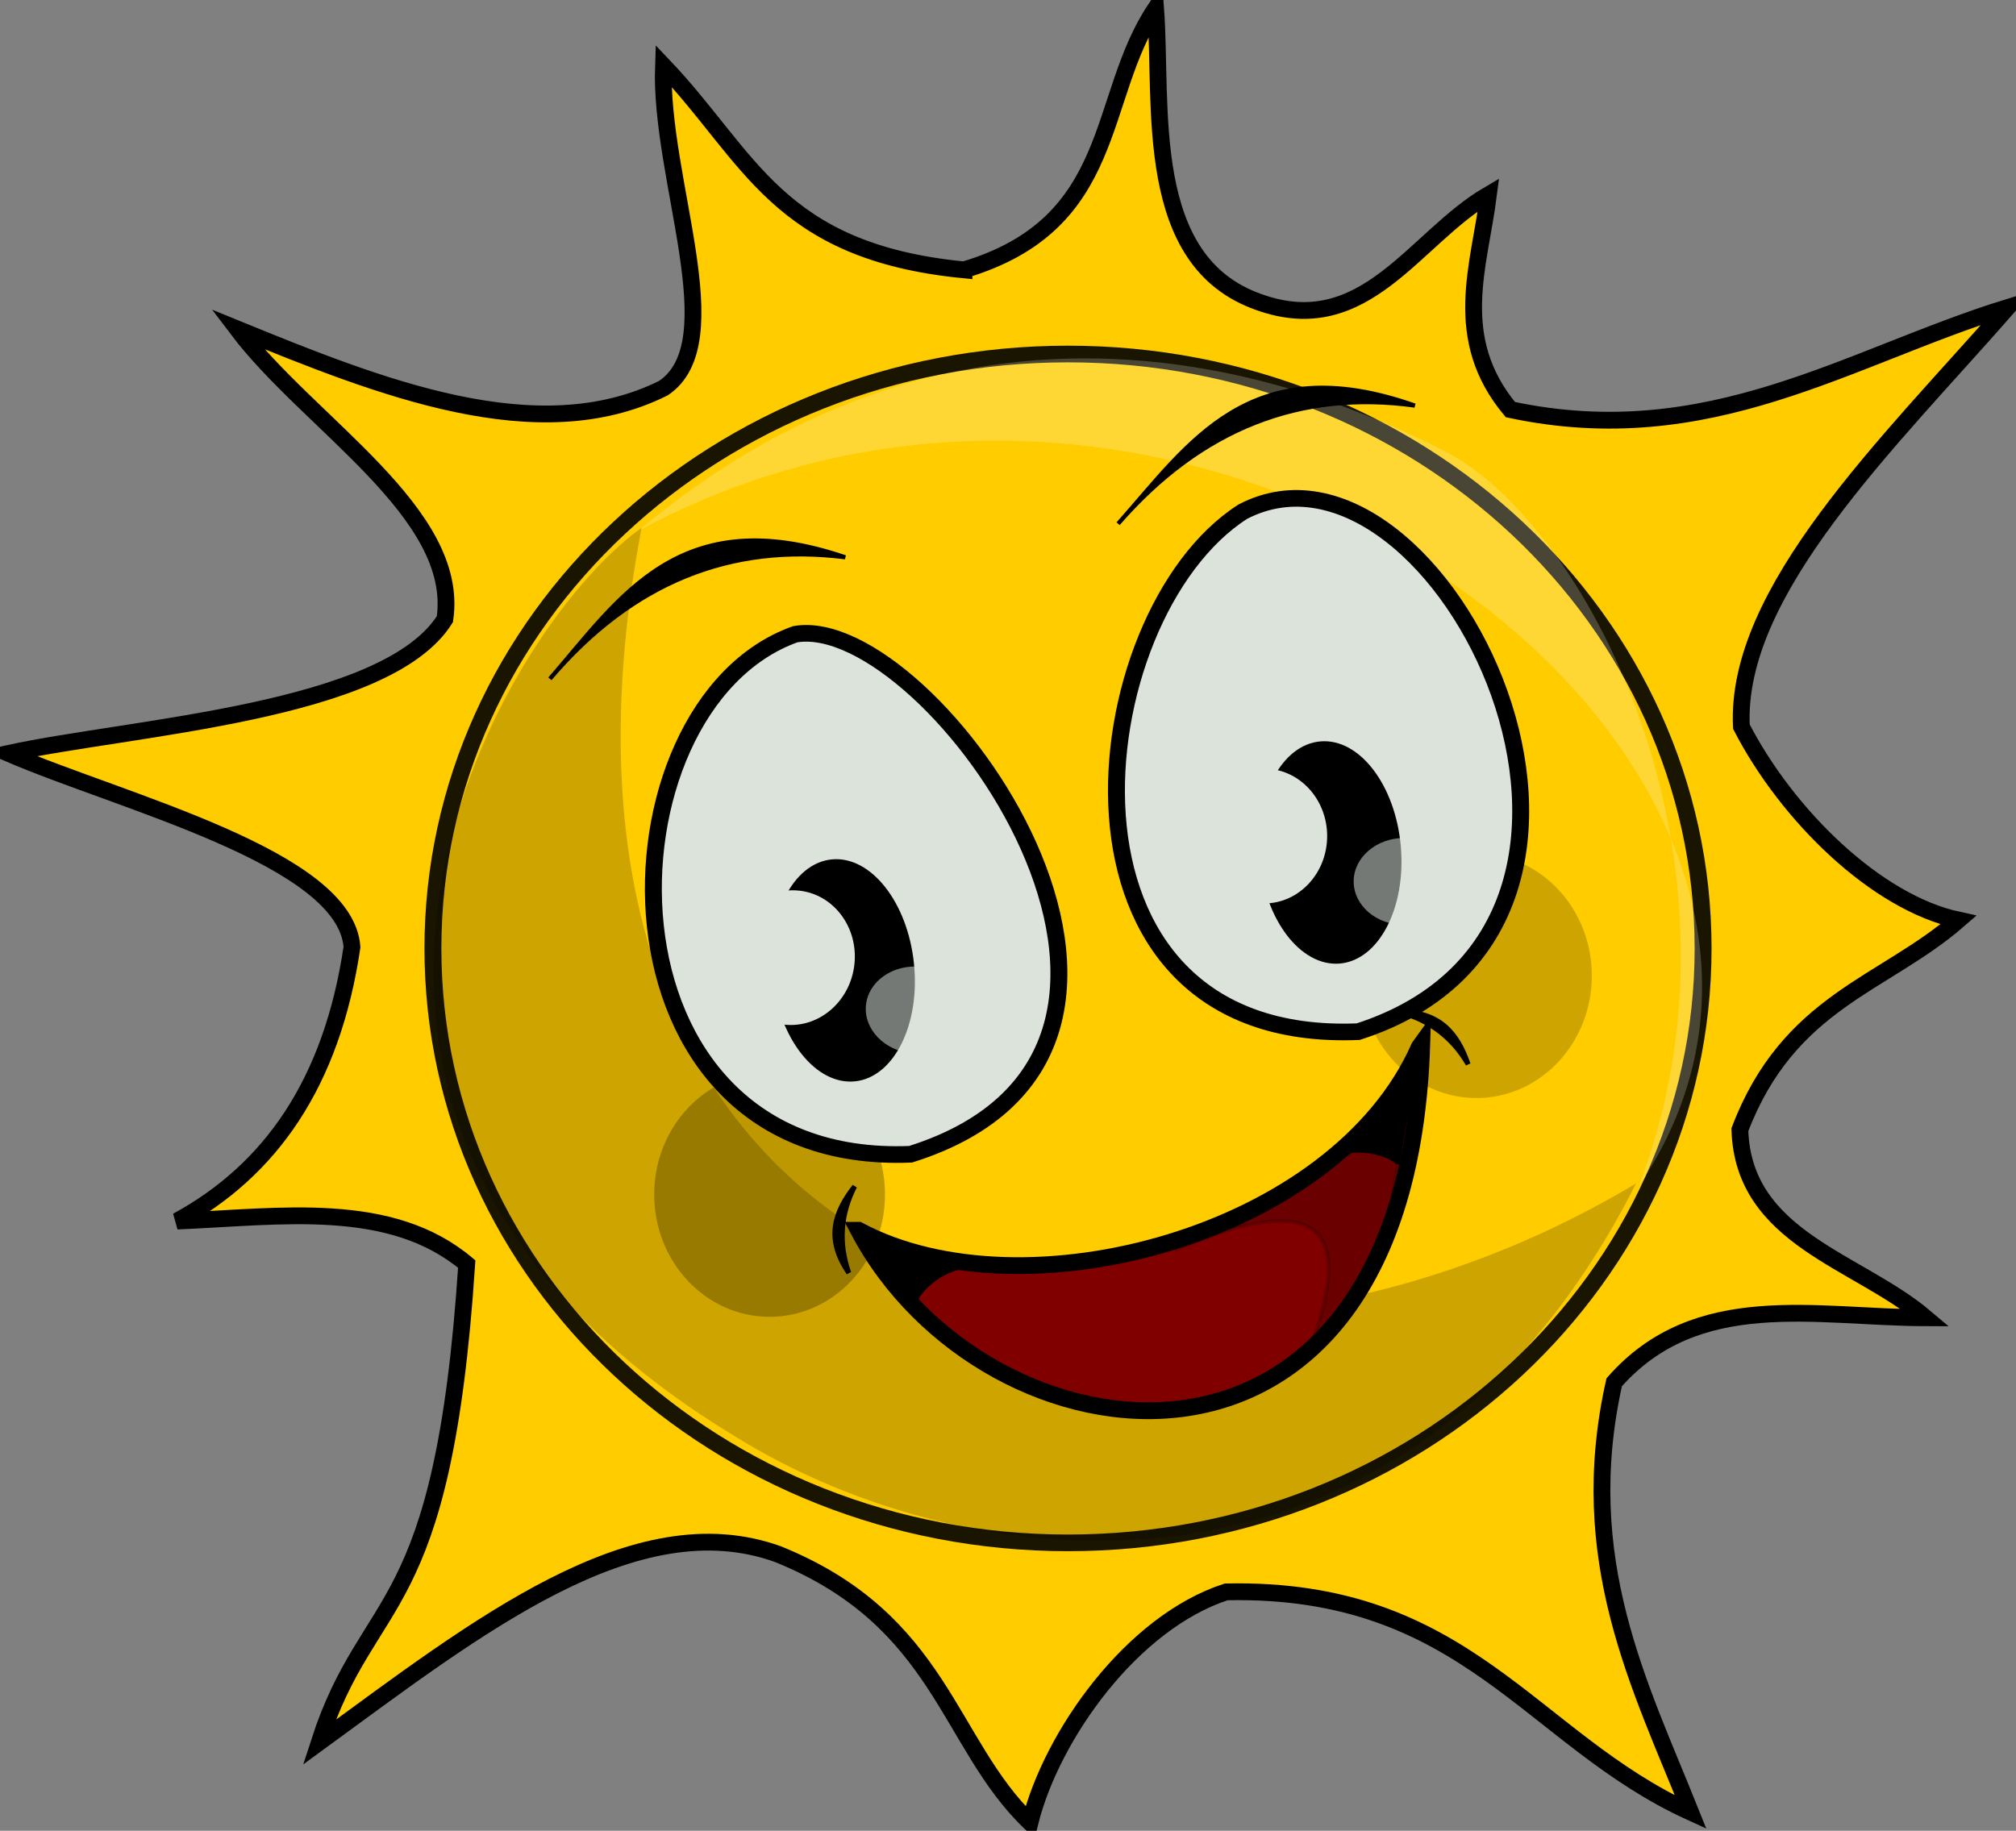 <?xml version="1.0" encoding="UTF-8" standalone="no"?>
<!-- Created with Inkscape (http://www.inkscape.org/) -->

<svg
   xmlns:dc="http://purl.org/dc/elements/1.1/"
   xmlns:cc="http://creativecommons.org/ns#"
   xmlns:rdf="http://www.w3.org/1999/02/22-rdf-syntax-ns#"
   xmlns:svg="http://www.w3.org/2000/svg"
   xmlns="http://www.w3.org/2000/svg"
   xmlns:sodipodi="http://sodipodi.sourceforge.net/DTD/sodipodi-0.dtd"
   xmlns:inkscape="http://www.inkscape.org/namespaces/inkscape"
   width="510.208"
   height="463.425"
   id="svg2160"
   sodipodi:version="0.32"
   inkscape:version="0.48.3.1 r9886"
   sodipodi:docname="sol.svg"
   inkscape:output_extension="org.inkscape.output.svg.inkscape"
   version="1.0">
  <rect width="100%" height="100%" fill="#808080" stroke="none"/>
  <defs
     id="defs2162" />
  <sodipodi:namedview
     id="base"
     pagecolor="#ffffff"
     bordercolor="#666666"
     borderopacity="1.0"
     inkscape:pageopacity="0.0"
     inkscape:pageshadow="2"
     inkscape:zoom="0.38736264"
     inkscape:cx="587.72962"
     inkscape:cy="107.77837"
     inkscape:current-layer="layer1"
     inkscape:document-units="px"
     showguides="true"
     inkscape:guide-bbox="true"
     inkscape:window-width="1022"
     inkscape:window-height="703"
     inkscape:window-x="0"
     inkscape:window-y="48"
     showgrid="false"
     fit-margin-top="0"
     fit-margin-left="0"
     fit-margin-right="0"
     fit-margin-bottom="0"
     inkscape:window-maximized="0" />
  <g
     id="layer1"
     inkscape:label="Layer 1"
     inkscape:groupmode="layer"
     style="display:inline"
     transform="translate(-37.082,-6.102)">
    <g
       id="g4503">
      <path
         sodipodi:nodetypes="ccccccccccccccccccccccccc"
         id="path4363"
         d="m 281.041,74.416 c -47.341,-4.624 -54.071,-28.625 -76.057,-51.691 -1.058,28.751 17.352,69.959 0,81.617 -31.806,15.864 -71.908,-0.276 -107.862,-14.963 18.231,24.134 56.526,46.539 52.548,73.455 -14.916,23.685 -79.118,27.166 -110.463,33.972 29.024,12.475 85.312,26.43 86.954,49.005 -5.094,34.524 -20.728,56.605 -44.251,69.374 26.356,-1.108 53.988,-5.354 73.291,10.882 -5.987,91.181 -24.717,82.083 -37.337,121.065 39.84,-29.088 79.897,-60.743 116.159,-47.61 41.399,16.791 42.786,47.732 63.722,67.878 5.532,-22.127 25.849,-50.623 49.672,-58.356 60.776,-1.292 76.906,37.253 117.542,55.772 -12.831,-32.106 -29.429,-63.844 -19.36,-108.823 20.941,-23.802 50.948,-16.391 78.823,-16.323 -17.264,-14.617 -46.177,-20.068 -47.017,-47.61 12.397,-32.539 36.374,-36.601 55.314,-53.051 C 511.977,234.559 489.409,212.56 477.793,190.04 476.102,155.761 514.883,118.422 545.165,83.938 504.9,96.411 469.703,120.519 419.326,109.784 404.246,91.647 411.482,73.509 413.794,55.372 395.001,66.358 382.582,92.223 355.715,82.578 326.123,72.243 331.359,33.166 329.551,8.228 314.339,30.899 320.525,62.698 281.041,74.416 z"
         style="fill:#ffcc00;fill-rule:evenodd;stroke:#000000;stroke-width:4.25;stroke-linecap:butt;stroke-linejoin:miter;stroke-miterlimit:4;stroke-opacity:1;stroke-dasharray:none"
         inkscape:connector-curvature="0" />
      <path
         transform="matrix(2.264,0,0,2.231,-120.746,-122.77)"
         d="m 260.092,165.372 c 0,37.248 -31.785,67.443 -70.993,67.443 -39.208,0 -70.993,-30.195 -70.993,-67.443 0,-37.248 31.785,-67.443 70.993,-67.443 39.208,0 70.993,30.195 70.993,67.443 z"
         sodipodi:ry="67.44326"
         sodipodi:rx="70.992905"
         sodipodi:cy="165.37234"
         sodipodi:cx="189.09929"
         id="path4201"
         style="opacity:0.896;fill:#ffcc00;fill-opacity:1;fill-rule:nonzero;stroke:#000000;stroke-width:1.891;stroke-linejoin:round;stroke-miterlimit:4;stroke-opacity:1;stroke-dasharray:none"
         sodipodi:type="arc" />
      <path
         sodipodi:nodetypes="cccc"
         id="path4365"
         d="M 199.452,139.71 C 162.294,335.637 328.701,378.918 451.131,305.665 393.458,419.954 282.552,406.783 222.961,369.598 91.335,289.846 162.61,165.893 199.452,139.71 z"
         style="opacity:0.198;fill:#000000;fill-rule:evenodd;stroke:none"
         inkscape:connector-curvature="0" />
      <path
         sodipodi:nodetypes="cccc"
         id="path4376"
         d="m 254.354,317.515 c 41.684,22.348 120.909,1.359 141.93,-46.407 l 0.633,-0.876 c -3.742,122.845 -110.666,107.855 -142.564,47.283 z"
         style="fill:#800000;fill-rule:evenodd;stroke:#000000;stroke-width:4.25;stroke-linecap:butt;stroke-linejoin:miter;stroke-miterlimit:4;stroke-opacity:1;stroke-dasharray:none"
         inkscape:connector-curvature="0" />
      <path
         sodipodi:nodetypes="ccc"
         id="path4378"
         d="m 251.894,328.294 c -6.092,-8.818 -3.436,-15.618 1.483,-21.896 -3.613,7.094 -4.107,14.393 -1.483,21.896 z"
         style="fill:#000000;fill-rule:evenodd;stroke:#000000;stroke-width:1.242px;stroke-linecap:butt;stroke-linejoin:miter;stroke-opacity:1"
         inkscape:connector-curvature="0" />
      <path
         sodipodi:nodetypes="ccc"
         id="path4380"
         d="m 390.895,262.18 c 10.837,-0.126 15.134,5.807 17.738,13.308 -4.017,-6.88 -9.93,-11.316 -17.738,-13.308 z"
         style="fill:#000000;fill-rule:evenodd;stroke:#000000;stroke-width:1.242px;stroke-linecap:butt;stroke-linejoin:miter;stroke-opacity:1;display:inline"
         inkscape:connector-curvature="0" />
      <path
         sodipodi:nodetypes="cccc"
         id="path4409"
         d="M 198.761,140.39 C 343.827,62.358 522.698,201.77 451.823,306.345 482.684,225.797 440.235,140.481 403.423,120.666 355.519,95.835 276.2,75.331 198.761,140.39 z"
         style="opacity:0.208;fill:#ffffff;fill-rule:evenodd;stroke:none"
         inkscape:connector-curvature="0" />
      <path
         transform="matrix(1,0,0,1.028,0.021,-13.278)"
         d="m 261.038,312.972 c 0,16.635 -13.076,30.12 -29.207,30.12 -16.131,0 -29.207,-13.485 -29.207,-30.12 0,-16.635 13.076,-30.12 29.207,-30.12 16.131,0 29.207,13.485 29.207,30.12 z"
         sodipodi:ry="30.11974"
         sodipodi:rx="29.20702"
         sodipodi:cy="312.97235"
         sodipodi:cx="231.83073"
         id="path4459"
         style="opacity:0.257;fill:#000000;fill-opacity:1;fill-rule:nonzero;stroke:none"
         sodipodi:type="arc" />
      <g
         transform="matrix(1.071,0,0,1.054,0.085,-17.534)"
         id="g4451">
        <path
           style="fill:#dbe3db;fill-rule:evenodd;stroke:#000000;stroke-width:4;stroke-linecap:butt;stroke-linejoin:miter;stroke-miterlimit:4;stroke-opacity:1;stroke-dasharray:none"
           d="m 222.459,174.741 c 32.02,-5.654 105.971,99.717 27.253,124.888 -77.056,3.201 -74.683,-107.716 -27.253,-124.888 z"
           id="path6248"
           sodipodi:nodetypes="ccc"
           inkscape:connector-curvature="0" />
        <path
           style="fill:#000000;fill-rule:evenodd;stroke:#000000;stroke-width:1px;stroke-linecap:butt;stroke-linejoin:miter;stroke-opacity:1"
           d="m 234.274,156.259 c -39.177,-13.525 -53.171,9.743 -69.782,29.188 19.444,-23.244 42.796,-32.649 69.782,-29.188 z"
           id="path4359"
           sodipodi:nodetypes="ccc"
           inkscape:connector-curvature="0" />
        <g
           id="g4438"
           transform="matrix(0.995,0.099,-0.099,0.995,12.438,-23.516)">
          <path
             transform="matrix(0.98,-0.201,0.201,0.98,-25.638,69.128)"
             inkscape:transform-center-y="-4.7436759"
             inkscape:transform-center-x="12.176796"
             d="m 247.184,237.656 c 0,14.792 -7.513,26.784 -16.78,26.784 -9.267,0 -16.78,-11.991 -16.78,-26.784 0,-14.792 7.513,-26.784 16.78,-26.784 9.267,0 16.78,11.991 16.78,26.784 z"
             sodipodi:ry="26.783688"
             sodipodi:rx="16.780142"
             sodipodi:cy="237.65602"
             sodipodi:cx="230.40425"
             id="path4428"
             style="fill:#000000;fill-opacity:1;fill-rule:nonzero;stroke:none"
             sodipodi:type="arc" />
          <path
             transform="matrix(-1.881,0,0,1.824,833.764,-73.901)"
             d="m 308.174,184.976 c 0,3.163 -2.853,5.728 -6.373,5.728 -3.52,0 -6.373,-2.564 -6.373,-5.728 0,-3.163 2.853,-5.728 6.373,-5.728 3.52,0 6.373,2.564 6.373,5.728 z"
             sodipodi:ry="5.7278371"
             sodipodi:rx="6.3732271"
             sodipodi:cy="184.97606"
             sodipodi:cx="301.80054"
             id="path6258"
             style="opacity:0.535;fill:#dbe3db;fill-opacity:1;fill-rule:nonzero;stroke:none"
             sodipodi:type="arc" />
          <path
             transform="matrix(-1.881,0,0,1.824,774.845,-54.529)"
             d="m 294.621,169.083 c 0,4.901 -3.54,8.874 -7.906,8.874 -4.366,0 -7.906,-3.973 -7.906,-8.874 0,-4.901 3.54,-8.874 7.906,-8.874 4.366,0 7.906,3.973 7.906,8.874 z"
             sodipodi:ry="8.8741131"
             sodipodi:rx="7.9060283"
             sodipodi:cy="169.08333"
             sodipodi:cx="286.71454"
             id="path6254"
             style="fill:#dbe3db;fill-opacity:1;fill-rule:nonzero;stroke:none"
             sodipodi:type="arc" />
        </g>
      </g>
      <path
         transform="matrix(1,0,0,1.028,178.901,-68.653)"
         d="m 261.038,312.972 c 0,16.635 -13.076,30.12 -29.207,30.12 -16.131,0 -29.207,-13.485 -29.207,-30.12 0,-16.635 13.076,-30.12 29.207,-30.12 16.131,0 29.207,13.485 29.207,30.12 z"
         sodipodi:ry="30.11974"
         sodipodi:rx="29.20702"
         sodipodi:cy="312.97235"
         sodipodi:cx="231.83073"
         id="path4461"
         style="opacity:0.198;fill:#000000;fill-opacity:1;fill-rule:nonzero;stroke:none;display:inline"
         sodipodi:type="arc" />
      <g
         transform="matrix(1.071,0,0,1.054,-7.738,-2.144)"
         id="g4444">
        <path
           style="fill:#dbe3db;fill-rule:evenodd;stroke:#000000;stroke-width:4;stroke-linecap:butt;stroke-linejoin:miter;stroke-miterlimit:4;stroke-opacity:1;stroke-dasharray:none"
           d="m 335.541,130.698 c 46.308,-24.455 106.178,99.026 27.253,124.888 -77.056,3.201 -65.647,-99.971 -27.253,-124.888 z"
           id="path4272"
           sodipodi:nodetypes="ccc"
           inkscape:connector-curvature="0" />
        <path
           style="fill:#000000;fill-rule:evenodd;stroke:#000000;stroke-width:1px;stroke-linecap:butt;stroke-linejoin:miter;stroke-opacity:1;display:inline"
           d="m 376.179,105.227 c -39.016,-13.983 -53.282,9.12 -70.119,28.369 19.715,-23.015 43.176,-32.146 70.119,-28.369 z"
           id="path4361"
           sodipodi:nodetypes="ccc"
           inkscape:connector-curvature="0" />
        <path
           sodipodi:type="arc"
           style="fill:#000000;fill-opacity:1;fill-rule:nonzero;stroke:none;display:inline"
           id="path4432"
           sodipodi:cx="230.40425"
           sodipodi:cy="237.65602"
           sodipodi:rx="16.780142"
           sodipodi:ry="26.783688"
           d="m 247.184,237.656 c 0,14.792 -7.513,26.784 -16.78,26.784 -9.267,0 -16.78,-11.991 -16.78,-26.784 0,-14.792 7.513,-26.784 16.78,-26.784 9.267,0 16.78,11.991 16.78,26.784 z"
           inkscape:transform-center-x="11.533922"
           inkscape:transform-center-y="-6.1437075"
           transform="matrix(0.996,-0.085,0.085,0.996,106.472,-4.571)" />
        <path
           sodipodi:type="arc"
           style="opacity:0.535;fill:#dbe3db;fill-opacity:1;fill-rule:nonzero;stroke:none;display:inline"
           id="path4434"
           sodipodi:cx="301.80054"
           sodipodi:cy="184.97606"
           sodipodi:rx="6.3732271"
           sodipodi:ry="5.7278371"
           d="m 308.174,184.976 c 0,3.163 -2.853,5.728 -6.373,5.728 -3.52,0 -6.373,-2.564 -6.373,-5.728 0,-3.163 2.853,-5.728 6.373,-5.728 3.52,0 6.373,2.564 6.373,5.728 z"
           transform="matrix(-1.881,0,0,1.824,941.398,-117.884)" />
        <path
           sodipodi:type="arc"
           style="fill:#dbe3db;fill-opacity:1;fill-rule:nonzero;stroke:none;display:inline"
           id="path4436"
           sodipodi:cx="286.71454"
           sodipodi:cy="169.08333"
           sodipodi:rx="7.9060283"
           sodipodi:ry="8.8741131"
           d="m 294.621,169.083 c 0,4.901 -3.54,8.874 -7.906,8.874 -4.366,0 -7.906,-3.973 -7.906,-8.874 0,-4.901 3.54,-8.874 7.906,-8.874 4.366,0 7.906,3.973 7.906,8.874 z"
           transform="matrix(-1.881,0,0,1.824,879.897,-99.803)" />
      </g>
      <path
         sodipodi:nodetypes="cccc"
         id="path4481"
         d="m 288.489,327.688 c -11.051,-4.597 -20.414,6.693 -19.362,7.745 l -11.617,-15.489 30.979,7.745 z"
         style="fill:#000000;fill-rule:evenodd;stroke:#000000;stroke-width:1px;stroke-linecap:butt;stroke-linejoin:miter;stroke-opacity:1"
         inkscape:connector-curvature="0" />
      <path
         sodipodi:nodetypes="cccc"
         id="path4483"
         d="m 369.995,302.02 c 8.038,-8.869 21.319,-2.646 20.816,-1.246 l 3.907,-22.836 -24.723,24.082 z"
         style="fill:#000000;fill-rule:evenodd;stroke:#000000;stroke-width:1px;stroke-linecap:butt;stroke-linejoin:miter;stroke-opacity:1;display:inline"
         inkscape:connector-curvature="0" />
      <path
         sodipodi:nodetypes="cccc"
         id="path4489"
         d="m 334.312,322.525 c 40.772,-17.451 45.332,-2.194 32.915,28.397 24.486,-28.889 21.768,-43.13 25.17,-60.667 l -58.085,32.27 z"
         style="opacity:0.168;fill:#000000;fill-rule:evenodd;stroke:#000000;stroke-width:1px;stroke-linecap:butt;stroke-linejoin:miter;stroke-opacity:1"
         inkscape:connector-curvature="0" />
    </g>
  </g>
</svg>
